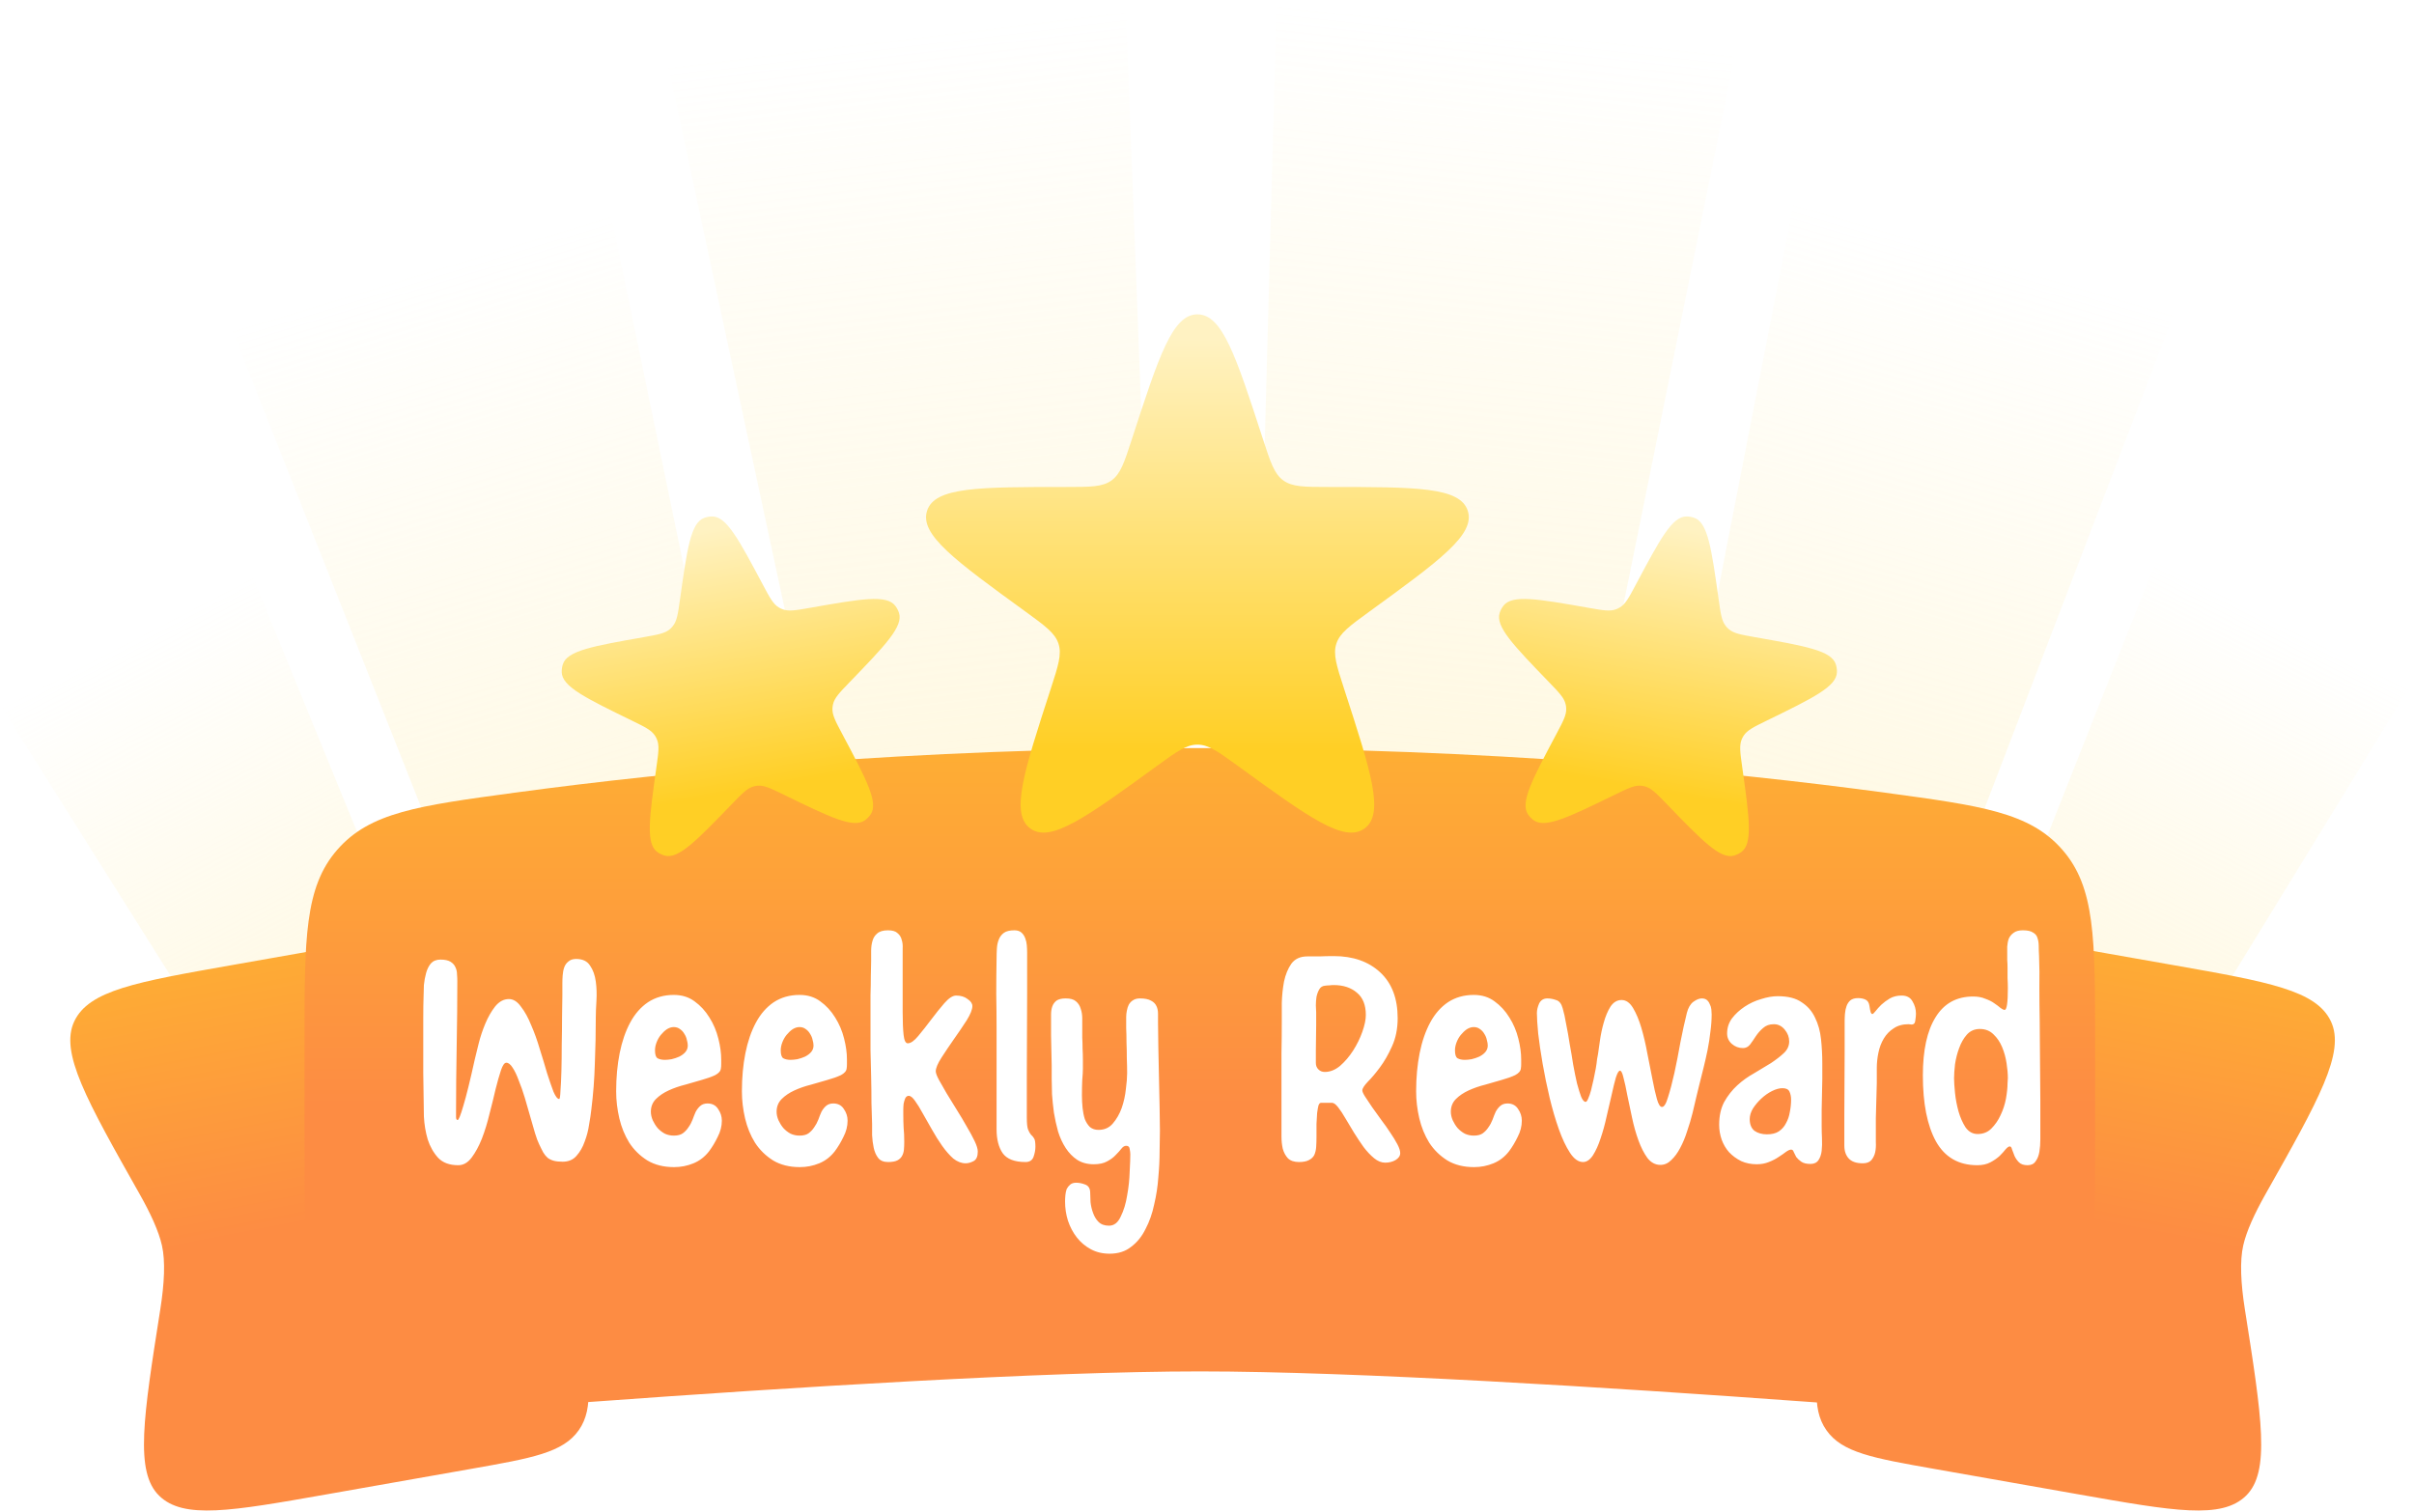 <svg width="364" height="228" viewBox="0 0 364 228" fill="none" xmlns="http://www.w3.org/2000/svg">
<path d="M100.695 9.667L169.768 1.313L175.329 146.827L131.258 152.157L100.695 9.667Z" fill="url(#paint0_linear_683_1936)"/>
<path d="M261.654 7.999L192.491 0.427L188.578 145.995L232.707 150.826L261.654 7.999Z" fill="url(#paint1_linear_683_1936)"/>
<path d="M92.1 32.205L34.921 49.574L80.948 165.78L117.43 154.699L92.1 32.205Z" fill="url(#paint2_linear_683_1936)"/>
<path d="M270.504 30.438L327.876 47.158L283.168 163.879L246.562 153.211L270.504 30.438Z" fill="url(#paint3_linear_683_1936)"/>
<path d="M38.074 86.868L0.192 106.54L47.706 182.126L71.876 169.574L38.074 86.868Z" fill="url(#paint4_linear_683_1936)"/>
<path d="M325.145 84.486L363.247 103.728L316.593 179.847L292.282 167.57L325.145 84.486Z" fill="url(#paint5_linear_683_1936)"/>
<g filter="url(#filter0_d_683_1936)">
<path d="M21.09 176.131C13.023 161.842 8.989 154.698 11.199 150.019C13.408 145.339 20.572 144.076 34.9 141.549L56.894 137.671C66.179 136.034 70.821 135.215 74.214 137.591C77.607 139.967 78.426 144.61 80.063 153.894L87.196 194.348C88.833 203.633 89.652 208.275 87.276 211.668C84.9 215.061 80.258 215.88 70.973 217.517L49.184 221.359C34.838 223.888 27.664 225.153 23.991 221.548C20.318 217.942 21.604 209.767 24.176 193.416C24.782 189.565 24.956 186.18 24.417 183.806C23.934 181.68 22.725 179.028 21.09 176.131Z" fill="url(#paint6_linear_683_1936)"/>
</g>
<g filter="url(#filter1_d_683_1936)">
<path d="M341.579 176.131C349.646 161.842 353.68 154.698 351.47 150.019C349.261 145.339 342.097 144.076 327.769 141.549L305.775 137.671C296.49 136.034 291.848 135.215 288.455 137.591C285.062 139.967 284.243 144.61 282.606 153.894L275.473 194.348C273.836 203.633 273.017 208.275 275.393 211.668C277.769 215.061 282.411 215.88 291.696 217.517L313.485 221.359C327.831 223.888 335.005 225.153 338.678 221.548C342.351 217.942 341.065 209.767 338.493 193.416C337.887 189.565 337.713 186.18 338.252 183.806C338.735 181.68 339.944 179.028 341.579 176.131Z" fill="url(#paint7_linear_683_1936)"/>
</g>
<g filter="url(#filter2_d_683_1936)">
<path d="M45.917 152.938C45.917 137.51 45.917 129.796 50.856 124.143C55.794 118.491 63.057 117.507 77.582 115.539C101.377 112.316 137.301 108.807 180.917 108.807C224.533 108.807 260.457 112.316 284.252 115.539C298.777 117.507 306.04 118.491 310.978 124.143C315.917 129.796 315.917 137.51 315.917 152.938V167.191C315.917 187.564 315.917 197.75 309.536 203.683C303.155 209.616 292.923 208.872 272.457 207.382C242.61 205.21 204.301 202.807 180.917 202.807C157.533 202.807 119.224 205.21 89.377 207.382C68.911 208.872 58.679 209.616 52.298 203.683C45.917 197.75 45.917 187.564 45.917 167.191V152.938Z" fill="url(#paint8_linear_683_1936)"/>
</g>
<path d="M69.102 175.714C67.79 175.714 66.782 175.346 66.078 174.61C65.374 173.842 64.846 172.914 64.494 171.826C64.174 170.738 63.982 169.586 63.918 168.37C63.886 167.122 63.87 166.018 63.87 165.058C63.87 164.226 63.854 163.138 63.822 161.794C63.822 160.45 63.822 159.074 63.822 157.666C63.822 156.226 63.822 154.85 63.822 153.538C63.822 152.194 63.838 151.106 63.87 150.274C63.87 149.762 63.886 149.186 63.918 148.546C63.982 147.906 64.094 147.298 64.254 146.722C64.414 146.146 64.654 145.666 64.974 145.282C65.326 144.898 65.806 144.706 66.414 144.706C67.086 144.706 67.598 144.818 67.95 145.042C68.302 145.266 68.542 145.538 68.67 145.858C68.83 146.178 68.91 146.53 68.91 146.914C68.942 147.266 68.958 147.602 68.958 147.922C68.958 151.026 68.926 154.306 68.862 157.762C68.798 161.218 68.766 164.514 68.766 167.65C68.766 167.81 68.766 168.066 68.766 168.418C68.766 168.738 68.846 168.898 69.006 168.898C69.166 168.898 69.454 168.178 69.87 166.738C70.318 165.266 70.894 162.93 71.598 159.73C71.726 159.186 71.918 158.402 72.174 157.378C72.43 156.354 72.766 155.346 73.182 154.354C73.598 153.362 74.094 152.498 74.67 151.762C75.278 151.026 75.966 150.658 76.734 150.658C77.406 150.658 78.014 151.042 78.558 151.81C79.134 152.546 79.646 153.474 80.094 154.594C80.574 155.682 81.006 156.882 81.39 158.194C81.806 159.506 82.174 160.722 82.494 161.842C82.846 162.93 83.166 163.858 83.454 164.626C83.774 165.362 84.062 165.73 84.318 165.73C84.414 165.73 84.478 165.33 84.51 164.53C84.574 163.73 84.622 162.722 84.654 161.506C84.686 160.29 84.702 158.962 84.702 157.522C84.734 156.05 84.75 154.674 84.75 153.394C84.782 152.082 84.798 150.962 84.798 150.034C84.798 149.074 84.798 148.482 84.798 148.258C84.798 147.874 84.814 147.474 84.846 147.058C84.878 146.61 84.958 146.21 85.086 145.858C85.214 145.506 85.422 145.218 85.71 144.994C85.998 144.738 86.382 144.61 86.862 144.61C87.854 144.61 88.558 144.946 88.974 145.618C89.422 146.258 89.71 147.058 89.838 148.018C89.966 148.946 89.998 149.922 89.934 150.946C89.87 151.938 89.838 152.77 89.838 153.442C89.838 155.746 89.79 158.066 89.694 160.402C89.63 162.706 89.454 165.01 89.166 167.314C89.102 167.922 88.99 168.674 88.83 169.57C88.702 170.466 88.478 171.33 88.158 172.162C87.87 172.994 87.454 173.714 86.91 174.322C86.398 174.898 85.71 175.186 84.846 175.186C84.302 175.186 83.854 175.138 83.502 175.042C83.15 174.946 82.846 174.802 82.59 174.61C82.334 174.386 82.11 174.114 81.918 173.794C81.726 173.442 81.518 173.026 81.294 172.546C81.102 172.162 80.894 171.602 80.67 170.866C80.446 170.098 80.206 169.266 79.95 168.37C79.694 167.442 79.422 166.498 79.134 165.538C78.846 164.578 78.542 163.714 78.222 162.946C77.934 162.146 77.63 161.506 77.31 161.026C76.99 160.514 76.67 160.258 76.35 160.258C76.062 160.258 75.79 160.642 75.534 161.41C75.278 162.178 75.006 163.138 74.718 164.29C74.462 165.41 74.158 166.642 73.806 167.986C73.486 169.33 73.102 170.578 72.654 171.73C72.206 172.85 71.694 173.794 71.118 174.562C70.542 175.33 69.87 175.714 69.102 175.714ZM101.645 176.002C100.077 176.002 98.733 175.666 97.613 174.994C96.493 174.29 95.581 173.394 94.877 172.306C94.205 171.218 93.709 170.002 93.389 168.658C93.069 167.282 92.909 165.922 92.909 164.578C92.909 162.498 93.085 160.578 93.437 158.818C93.789 157.058 94.317 155.522 95.021 154.21C95.725 152.898 96.621 151.874 97.709 151.138C98.829 150.402 100.125 150.034 101.597 150.034C102.813 150.034 103.853 150.354 104.717 150.994C105.613 151.634 106.365 152.45 106.973 153.442C107.581 154.402 108.029 155.458 108.317 156.61C108.605 157.73 108.749 158.786 108.749 159.778C108.749 159.938 108.749 160.162 108.749 160.45C108.749 160.738 108.733 160.962 108.701 161.122C108.669 161.506 108.381 161.842 107.837 162.13C107.293 162.386 106.621 162.626 105.821 162.85C105.053 163.074 104.221 163.314 103.325 163.57C102.429 163.794 101.597 164.082 100.829 164.434C100.061 164.786 99.421 165.218 98.909 165.73C98.397 166.242 98.141 166.882 98.141 167.65C98.141 168.066 98.237 168.498 98.429 168.946C98.621 169.362 98.861 169.746 99.149 170.098C99.469 170.45 99.837 170.738 100.253 170.962C100.669 171.154 101.117 171.25 101.597 171.25C102.173 171.25 102.621 171.138 102.941 170.914C103.293 170.658 103.581 170.354 103.805 170.002C104.061 169.65 104.269 169.266 104.429 168.85C104.589 168.402 104.749 168.002 104.909 167.65C105.101 167.298 105.325 167.01 105.581 166.786C105.869 166.53 106.237 166.402 106.685 166.402C107.389 166.402 107.917 166.674 108.269 167.218C108.653 167.762 108.845 168.354 108.845 168.994C108.845 169.826 108.637 170.642 108.221 171.442C107.837 172.242 107.405 172.962 106.925 173.602C106.285 174.434 105.501 175.042 104.573 175.426C103.645 175.81 102.669 176.002 101.645 176.002ZM101.597 154.882C101.245 154.882 100.893 154.994 100.541 155.218C100.221 155.442 99.917 155.73 99.629 156.082C99.373 156.402 99.165 156.77 99.005 157.186C98.845 157.602 98.765 158.002 98.765 158.386C98.765 159.026 98.893 159.426 99.149 159.586C99.437 159.746 99.805 159.826 100.253 159.826C100.541 159.826 100.877 159.794 101.261 159.73C101.677 159.634 102.061 159.506 102.413 159.346C102.797 159.154 103.101 158.93 103.325 158.674C103.581 158.386 103.709 158.05 103.709 157.666C103.709 157.41 103.661 157.122 103.565 156.802C103.501 156.482 103.373 156.178 103.181 155.89C103.021 155.602 102.797 155.362 102.509 155.17C102.253 154.978 101.949 154.882 101.597 154.882ZM120.605 176.002C119.037 176.002 117.693 175.666 116.573 174.994C115.453 174.29 114.541 173.394 113.837 172.306C113.165 171.218 112.669 170.002 112.349 168.658C112.029 167.282 111.869 165.922 111.869 164.578C111.869 162.498 112.045 160.578 112.397 158.818C112.749 157.058 113.277 155.522 113.981 154.21C114.685 152.898 115.581 151.874 116.669 151.138C117.789 150.402 119.085 150.034 120.557 150.034C121.773 150.034 122.813 150.354 123.677 150.994C124.573 151.634 125.325 152.45 125.933 153.442C126.541 154.402 126.989 155.458 127.277 156.61C127.565 157.73 127.709 158.786 127.709 159.778C127.709 159.938 127.709 160.162 127.709 160.45C127.709 160.738 127.693 160.962 127.661 161.122C127.629 161.506 127.341 161.842 126.797 162.13C126.253 162.386 125.581 162.626 124.781 162.85C124.013 163.074 123.181 163.314 122.285 163.57C121.389 163.794 120.557 164.082 119.789 164.434C119.021 164.786 118.381 165.218 117.869 165.73C117.357 166.242 117.101 166.882 117.101 167.65C117.101 168.066 117.197 168.498 117.389 168.946C117.581 169.362 117.821 169.746 118.109 170.098C118.429 170.45 118.797 170.738 119.213 170.962C119.629 171.154 120.077 171.25 120.557 171.25C121.133 171.25 121.581 171.138 121.901 170.914C122.253 170.658 122.541 170.354 122.765 170.002C123.021 169.65 123.229 169.266 123.389 168.85C123.549 168.402 123.709 168.002 123.869 167.65C124.061 167.298 124.285 167.01 124.541 166.786C124.829 166.53 125.197 166.402 125.645 166.402C126.349 166.402 126.877 166.674 127.229 167.218C127.613 167.762 127.805 168.354 127.805 168.994C127.805 169.826 127.597 170.642 127.181 171.442C126.797 172.242 126.365 172.962 125.885 173.602C125.245 174.434 124.461 175.042 123.533 175.426C122.605 175.81 121.629 176.002 120.605 176.002ZM120.557 154.882C120.205 154.882 119.853 154.994 119.501 155.218C119.181 155.442 118.877 155.73 118.589 156.082C118.333 156.402 118.125 156.77 117.965 157.186C117.805 157.602 117.725 158.002 117.725 158.386C117.725 159.026 117.853 159.426 118.109 159.586C118.397 159.746 118.765 159.826 119.213 159.826C119.501 159.826 119.837 159.794 120.221 159.73C120.637 159.634 121.021 159.506 121.373 159.346C121.757 159.154 122.061 158.93 122.285 158.674C122.541 158.386 122.669 158.05 122.669 157.666C122.669 157.41 122.621 157.122 122.525 156.802C122.461 156.482 122.333 156.178 122.141 155.89C121.981 155.602 121.757 155.362 121.469 155.17C121.213 154.978 120.909 154.882 120.557 154.882ZM131.261 155.17C131.261 154.53 131.261 153.762 131.261 152.866C131.261 151.938 131.261 150.994 131.261 150.034C131.293 149.074 131.309 148.13 131.309 147.202C131.341 146.274 131.357 145.506 131.357 144.898C131.357 144.418 131.357 143.922 131.357 143.41C131.357 142.866 131.421 142.37 131.549 141.922C131.677 141.442 131.917 141.058 132.269 140.77C132.621 140.45 133.165 140.29 133.901 140.29C134.573 140.29 135.053 140.434 135.341 140.722C135.661 140.978 135.869 141.314 135.965 141.73C136.093 142.114 136.141 142.546 136.109 143.026C136.109 143.506 136.109 143.954 136.109 144.37V152.626C136.109 154.066 136.157 155.218 136.253 156.082C136.349 156.914 136.557 157.33 136.877 157.33C137.325 157.33 137.853 156.962 138.461 156.226C139.101 155.458 139.757 154.626 140.429 153.73C141.101 152.834 141.757 152.018 142.397 151.282C143.069 150.514 143.661 150.13 144.173 150.13C144.877 150.13 145.453 150.306 145.901 150.658C146.381 150.978 146.621 151.33 146.621 151.714C146.621 152.226 146.333 152.946 145.757 153.874C145.181 154.77 144.541 155.714 143.837 156.706C143.165 157.666 142.541 158.594 141.965 159.49C141.389 160.386 141.101 161.074 141.101 161.554C141.101 161.81 141.261 162.242 141.581 162.85C141.901 163.426 142.285 164.098 142.733 164.866C143.213 165.634 143.725 166.466 144.269 167.362C144.813 168.226 145.309 169.058 145.757 169.858C146.237 170.658 146.637 171.394 146.957 172.066C147.277 172.738 147.437 173.266 147.437 173.65C147.437 174.386 147.229 174.866 146.813 175.09C146.397 175.314 145.997 175.426 145.613 175.426C144.973 175.426 144.349 175.186 143.741 174.706C143.165 174.194 142.605 173.554 142.061 172.786C141.517 172.018 141.005 171.202 140.525 170.338C140.045 169.474 139.581 168.658 139.133 167.89C138.717 167.122 138.333 166.498 137.981 166.018C137.629 165.506 137.309 165.25 137.021 165.25C136.797 165.25 136.621 165.378 136.493 165.634C136.397 165.858 136.317 166.13 136.253 166.45C136.221 166.77 136.205 167.074 136.205 167.362C136.205 167.618 136.205 167.794 136.205 167.89C136.205 168.722 136.221 169.442 136.253 170.05C136.317 170.658 136.349 171.378 136.349 172.21C136.349 172.594 136.333 172.978 136.301 173.362C136.269 173.714 136.173 174.034 136.013 174.322C135.853 174.61 135.613 174.834 135.293 174.994C134.973 175.154 134.509 175.234 133.901 175.234C133.229 175.234 132.733 175.026 132.413 174.61C132.093 174.194 131.869 173.682 131.741 173.074C131.613 172.466 131.533 171.842 131.501 171.202C131.501 170.562 131.501 170.002 131.501 169.522C131.469 168.69 131.437 167.634 131.405 166.354C131.405 165.042 131.389 163.714 131.357 162.37C131.325 160.994 131.293 159.666 131.261 158.386C131.261 157.074 131.261 156.002 131.261 155.17ZM150.271 155.17C150.271 153.378 150.255 151.618 150.223 149.89C150.223 148.13 150.239 146.354 150.271 144.562C150.271 144.05 150.287 143.538 150.319 143.026C150.351 142.514 150.447 142.066 150.607 141.682C150.767 141.266 151.023 140.93 151.375 140.674C151.727 140.418 152.255 140.29 152.959 140.29C153.407 140.29 153.759 140.402 154.015 140.626C154.271 140.85 154.463 141.138 154.591 141.49C154.719 141.81 154.799 142.162 154.831 142.546C154.863 142.93 154.879 143.298 154.879 143.65V149.89L154.831 162.274V168.514C154.831 169.41 154.895 170.018 155.023 170.338C155.151 170.658 155.295 170.914 155.455 171.106C155.647 171.266 155.807 171.458 155.935 171.682C156.063 171.874 156.127 172.29 156.127 172.93C156.127 173.41 156.031 173.922 155.839 174.466C155.647 174.978 155.247 175.234 154.639 175.234C152.975 175.234 151.823 174.786 151.183 173.89C150.575 172.994 150.271 171.794 150.271 170.29V155.17ZM164.918 175.57C163.958 175.57 163.126 175.346 162.422 174.898C161.75 174.45 161.174 173.858 160.694 173.122C160.214 172.386 159.83 171.554 159.542 170.626C159.286 169.698 159.078 168.754 158.918 167.794C158.79 166.834 158.694 165.906 158.63 165.01C158.598 164.114 158.582 163.33 158.582 162.658V160.69L158.486 156.178V154.21C158.486 153.794 158.486 153.378 158.486 152.962C158.486 152.514 158.55 152.114 158.678 151.762C158.806 151.41 159.014 151.122 159.302 150.898C159.622 150.674 160.086 150.562 160.694 150.562C161.398 150.562 161.91 150.706 162.23 150.994C162.582 151.282 162.822 151.65 162.95 152.098C163.11 152.546 163.19 153.042 163.19 153.586C163.19 154.098 163.19 154.594 163.19 155.074C163.19 155.458 163.19 155.922 163.19 156.466C163.222 157.01 163.238 157.57 163.238 158.146C163.27 158.69 163.286 159.234 163.286 159.778C163.286 160.322 163.286 160.786 163.286 161.17C163.286 161.586 163.254 162.146 163.19 162.85C163.158 163.554 163.142 164.322 163.142 165.154C163.142 165.794 163.174 166.434 163.238 167.074C163.302 167.682 163.414 168.242 163.574 168.754C163.766 169.234 164.022 169.634 164.342 169.954C164.694 170.242 165.126 170.386 165.638 170.386C166.534 170.386 167.254 170.066 167.798 169.426C168.374 168.754 168.822 167.97 169.142 167.074C169.462 166.146 169.67 165.202 169.766 164.242C169.894 163.282 169.958 162.482 169.958 161.842C169.958 161.138 169.942 160.386 169.91 159.586C169.91 158.754 169.894 157.954 169.862 157.186C169.862 156.386 169.846 155.666 169.814 155.026C169.814 154.354 169.814 153.81 169.814 153.394C169.814 153.074 169.846 152.754 169.91 152.434C169.974 152.082 170.07 151.778 170.198 151.522C170.358 151.234 170.566 151.01 170.822 150.85C171.11 150.658 171.462 150.562 171.878 150.562C172.614 150.562 173.174 150.674 173.558 150.898C173.942 151.09 174.214 151.362 174.374 151.714C174.534 152.034 174.614 152.418 174.614 152.866C174.614 153.282 174.614 153.73 174.614 154.21C174.614 155.17 174.63 156.402 174.662 157.906C174.694 159.378 174.726 160.898 174.758 162.466C174.79 164.034 174.822 165.538 174.854 166.978C174.886 168.418 174.902 169.586 174.902 170.482C174.902 171.314 174.886 172.354 174.854 173.602C174.854 174.85 174.79 176.162 174.662 177.538C174.566 178.914 174.358 180.274 174.038 181.618C173.75 182.994 173.318 184.226 172.742 185.314C172.198 186.434 171.478 187.33 170.582 188.002C169.718 188.706 168.63 189.058 167.318 189.058C166.262 189.058 165.318 188.834 164.486 188.386C163.654 187.938 162.95 187.346 162.374 186.61C161.798 185.874 161.35 185.026 161.03 184.066C160.742 183.138 160.598 182.178 160.598 181.186C160.598 180.898 160.614 180.578 160.646 180.226C160.678 179.906 160.742 179.602 160.838 179.314C160.966 179.058 161.142 178.834 161.366 178.642C161.59 178.45 161.894 178.354 162.278 178.354C162.726 178.354 163.19 178.45 163.67 178.642C164.15 178.834 164.39 179.25 164.39 179.89C164.39 180.274 164.406 180.738 164.438 181.282C164.502 181.858 164.63 182.402 164.822 182.914C165.014 183.458 165.286 183.906 165.638 184.258C166.022 184.642 166.55 184.834 167.222 184.834C167.99 184.834 168.582 184.37 168.998 183.442C169.446 182.546 169.766 181.49 169.958 180.274C170.182 179.058 170.31 177.858 170.342 176.674C170.406 175.49 170.438 174.626 170.438 174.082C170.438 173.858 170.406 173.586 170.342 173.266C170.31 172.946 170.134 172.786 169.814 172.786C169.558 172.786 169.318 172.93 169.094 173.218C168.87 173.506 168.582 173.826 168.23 174.178C167.91 174.53 167.478 174.85 166.934 175.138C166.422 175.426 165.75 175.57 164.918 175.57ZM193.23 163.666C193.23 162.034 193.23 160.418 193.23 158.818C193.262 157.218 193.278 155.602 193.278 153.97C193.278 153.234 193.278 152.322 193.278 151.234C193.31 150.114 193.422 149.042 193.614 148.018C193.838 146.962 194.206 146.066 194.718 145.33C195.262 144.594 196.062 144.226 197.118 144.226C197.662 144.226 198.27 144.226 198.942 144.226C199.646 144.194 200.366 144.178 201.102 144.178C204.014 144.178 206.35 144.994 208.11 146.626C209.87 148.258 210.75 150.562 210.75 153.538C210.75 155.138 210.462 156.562 209.886 157.81C209.342 159.026 208.734 160.082 208.062 160.978C207.422 161.842 206.814 162.562 206.238 163.138C205.694 163.714 205.422 164.146 205.422 164.434C205.422 164.626 205.566 164.946 205.854 165.394C206.142 165.842 206.494 166.37 206.91 166.978C207.326 167.554 207.774 168.178 208.254 168.85C208.766 169.522 209.23 170.178 209.646 170.818C210.062 171.426 210.414 172.002 210.702 172.546C210.99 173.09 211.134 173.538 211.134 173.89C211.134 174.306 210.894 174.658 210.414 174.946C209.966 175.202 209.454 175.33 208.878 175.33C208.302 175.33 207.742 175.106 207.198 174.658C206.654 174.21 206.126 173.65 205.614 172.978C205.134 172.306 204.654 171.586 204.174 170.818C203.726 170.05 203.294 169.33 202.878 168.658C202.494 167.986 202.126 167.426 201.774 166.978C201.422 166.53 201.118 166.306 200.862 166.306H199.182C199.022 166.306 198.894 166.45 198.798 166.738C198.734 166.994 198.67 167.362 198.606 167.842C198.574 168.29 198.542 168.834 198.51 169.474C198.51 170.082 198.51 170.738 198.51 171.442C198.51 171.986 198.494 172.498 198.462 172.978C198.43 173.426 198.334 173.826 198.174 174.178C198.014 174.498 197.742 174.754 197.358 174.946C197.006 175.138 196.51 175.234 195.87 175.234C195.134 175.234 194.574 175.042 194.19 174.658C193.838 174.274 193.582 173.794 193.422 173.218C193.294 172.642 193.23 172.034 193.23 171.394C193.23 170.722 193.23 170.13 193.23 169.618V163.666ZM201.102 148.546C200.878 148.546 200.654 148.562 200.43 148.594C200.238 148.594 200.03 148.61 199.806 148.642C199.422 148.674 199.134 148.85 198.942 149.17C198.75 149.49 198.606 149.874 198.51 150.322C198.446 150.738 198.414 151.17 198.414 151.618C198.446 152.034 198.462 152.386 198.462 152.674V154.594L198.414 158.386V160.306C198.414 160.69 198.542 161.01 198.798 161.266C199.054 161.522 199.374 161.65 199.758 161.65C200.558 161.65 201.326 161.346 202.062 160.738C202.798 160.098 203.454 159.33 204.03 158.434C204.606 157.538 205.07 156.594 205.422 155.602C205.774 154.61 205.95 153.762 205.95 153.058C205.95 151.554 205.502 150.434 204.606 149.698C203.71 148.93 202.542 148.546 201.102 148.546ZM222.271 176.002C220.703 176.002 219.359 175.666 218.239 174.994C217.119 174.29 216.207 173.394 215.503 172.306C214.831 171.218 214.335 170.002 214.015 168.658C213.695 167.282 213.535 165.922 213.535 164.578C213.535 162.498 213.711 160.578 214.063 158.818C214.415 157.058 214.943 155.522 215.647 154.21C216.351 152.898 217.247 151.874 218.335 151.138C219.455 150.402 220.751 150.034 222.223 150.034C223.439 150.034 224.479 150.354 225.343 150.994C226.239 151.634 226.991 152.45 227.599 153.442C228.207 154.402 228.655 155.458 228.943 156.61C229.231 157.73 229.375 158.786 229.375 159.778C229.375 159.938 229.375 160.162 229.375 160.45C229.375 160.738 229.359 160.962 229.327 161.122C229.295 161.506 229.007 161.842 228.463 162.13C227.919 162.386 227.247 162.626 226.447 162.85C225.679 163.074 224.847 163.314 223.951 163.57C223.055 163.794 222.223 164.082 221.455 164.434C220.687 164.786 220.047 165.218 219.535 165.73C219.023 166.242 218.767 166.882 218.767 167.65C218.767 168.066 218.863 168.498 219.055 168.946C219.247 169.362 219.487 169.746 219.775 170.098C220.095 170.45 220.463 170.738 220.879 170.962C221.295 171.154 221.743 171.25 222.223 171.25C222.799 171.25 223.247 171.138 223.567 170.914C223.919 170.658 224.207 170.354 224.431 170.002C224.687 169.65 224.895 169.266 225.055 168.85C225.215 168.402 225.375 168.002 225.535 167.65C225.727 167.298 225.951 167.01 226.207 166.786C226.495 166.53 226.863 166.402 227.311 166.402C228.015 166.402 228.543 166.674 228.895 167.218C229.279 167.762 229.471 168.354 229.471 168.994C229.471 169.826 229.263 170.642 228.847 171.442C228.463 172.242 228.031 172.962 227.551 173.602C226.911 174.434 226.127 175.042 225.199 175.426C224.271 175.81 223.295 176.002 222.271 176.002ZM222.223 154.882C221.871 154.882 221.519 154.994 221.167 155.218C220.847 155.442 220.543 155.73 220.255 156.082C219.999 156.402 219.791 156.77 219.631 157.186C219.471 157.602 219.391 158.002 219.391 158.386C219.391 159.026 219.519 159.426 219.775 159.586C220.063 159.746 220.431 159.826 220.879 159.826C221.167 159.826 221.503 159.794 221.887 159.73C222.303 159.634 222.687 159.506 223.039 159.346C223.423 159.154 223.727 158.93 223.951 158.674C224.207 158.386 224.335 158.05 224.335 157.666C224.335 157.41 224.287 157.122 224.191 156.802C224.127 156.482 223.999 156.178 223.807 155.89C223.647 155.602 223.423 155.362 223.135 155.17C222.879 154.978 222.575 154.882 222.223 154.882ZM238.704 175.234C238 175.234 237.344 174.77 236.736 173.842C236.128 172.914 235.568 171.73 235.056 170.29C234.544 168.85 234.08 167.266 233.664 165.538C233.248 163.778 232.896 162.066 232.608 160.402C232.32 158.738 232.096 157.218 231.936 155.842C231.808 154.466 231.744 153.442 231.744 152.77C231.744 152.322 231.856 151.842 232.08 151.33C232.336 150.818 232.752 150.562 233.328 150.562C233.744 150.562 234.176 150.642 234.624 150.802C235.104 150.93 235.44 151.346 235.632 152.05C235.824 152.69 236 153.49 236.16 154.45C236.352 155.378 236.528 156.37 236.688 157.426C236.88 158.45 237.056 159.49 237.216 160.546C237.408 161.602 237.6 162.546 237.792 163.378C238.016 164.21 238.224 164.882 238.416 165.394C238.64 165.906 238.864 166.162 239.088 166.162C239.216 166.162 239.344 166.002 239.472 165.682C239.632 165.33 239.776 164.914 239.904 164.434C240.032 163.922 240.16 163.378 240.288 162.802C240.416 162.194 240.528 161.634 240.624 161.122C240.72 160.578 240.784 160.114 240.816 159.73C240.88 159.314 240.928 159.058 240.96 158.962C241.024 158.514 241.12 157.842 241.248 156.946C241.376 156.018 241.568 155.106 241.824 154.21C242.08 153.282 242.416 152.482 242.832 151.81C243.28 151.138 243.84 150.802 244.512 150.802C245.184 150.802 245.76 151.202 246.24 152.002C246.72 152.802 247.136 153.794 247.488 154.978C247.84 156.162 248.144 157.458 248.4 158.866C248.688 160.274 248.944 161.57 249.168 162.754C249.392 163.938 249.616 164.93 249.84 165.73C250.064 166.53 250.32 166.93 250.608 166.93C250.928 166.93 251.232 166.434 251.52 165.442C251.84 164.45 252.16 163.234 252.48 161.794C252.8 160.322 253.104 158.77 253.392 157.138C253.712 155.506 254.032 154.05 254.352 152.77C254.544 152.002 254.864 151.442 255.312 151.09C255.792 150.738 256.224 150.562 256.608 150.562C256.928 150.562 257.184 150.642 257.376 150.802C257.568 150.962 257.712 151.17 257.808 151.426C257.936 151.65 258.016 151.906 258.048 152.194C258.08 152.482 258.096 152.738 258.096 152.962C258.096 153.794 258.032 154.674 257.904 155.602C257.808 156.498 257.664 157.426 257.472 158.386C257.28 159.314 257.072 160.226 256.848 161.122C256.624 162.018 256.416 162.85 256.224 163.618C256.128 164.034 255.984 164.626 255.792 165.394C255.632 166.13 255.44 166.946 255.216 167.842C254.992 168.738 254.72 169.65 254.4 170.578C254.112 171.506 253.76 172.354 253.344 173.122C252.96 173.858 252.512 174.466 252 174.946C251.52 175.426 250.976 175.666 250.368 175.666C249.6 175.666 248.944 175.314 248.4 174.61C247.888 173.906 247.44 173.026 247.056 171.97C246.672 170.914 246.352 169.778 246.096 168.562C245.84 167.346 245.6 166.21 245.376 165.154C245.184 164.098 244.992 163.218 244.8 162.514C244.64 161.81 244.464 161.458 244.272 161.458C244.08 161.458 243.872 161.81 243.648 162.514C243.456 163.186 243.248 164.034 243.024 165.058C242.8 166.05 242.544 167.154 242.256 168.37C242 169.554 241.696 170.658 241.344 171.682C241.024 172.674 240.64 173.522 240.192 174.226C239.744 174.898 239.248 175.234 238.704 175.234ZM259.227 169.618C259.227 168.274 259.483 167.122 259.995 166.162C260.539 165.202 261.195 164.37 261.963 163.666C262.731 162.962 263.579 162.354 264.507 161.842C265.435 161.298 266.283 160.786 267.051 160.306C267.819 159.794 268.459 159.298 268.971 158.818C269.515 158.306 269.787 157.714 269.787 157.042C269.787 156.402 269.563 155.81 269.115 155.266C268.667 154.722 268.123 154.45 267.483 154.45C266.811 154.45 266.267 154.642 265.851 155.026C265.435 155.378 265.067 155.794 264.747 156.274C264.459 156.722 264.171 157.138 263.883 157.522C263.595 157.874 263.243 158.05 262.827 158.05C262.187 158.05 261.627 157.842 261.147 157.426C260.667 157.01 260.427 156.482 260.427 155.842C260.427 155.01 260.667 154.258 261.147 153.586C261.659 152.914 262.299 152.322 263.067 151.81C263.835 151.298 264.667 150.914 265.563 150.658C266.459 150.37 267.291 150.226 268.059 150.226C269.595 150.226 270.795 150.53 271.659 151.138C272.555 151.714 273.227 152.482 273.675 153.442C274.155 154.402 274.459 155.49 274.587 156.706C274.715 157.89 274.779 159.106 274.779 160.354V162.754L274.683 167.41V169.81C274.683 170.386 274.699 171.01 274.731 171.682C274.763 172.354 274.747 172.978 274.683 173.554C274.619 174.098 274.459 174.562 274.203 174.946C273.947 175.33 273.547 175.522 273.003 175.522C272.395 175.522 271.931 175.41 271.611 175.186C271.291 174.962 271.035 174.722 270.843 174.466C270.683 174.178 270.555 173.922 270.459 173.698C270.395 173.474 270.267 173.362 270.075 173.362C269.883 173.362 269.627 173.474 269.307 173.698C269.019 173.922 268.651 174.178 268.203 174.466C267.787 174.754 267.291 175.01 266.715 175.234C266.171 175.458 265.563 175.57 264.891 175.57C264.027 175.57 263.243 175.41 262.539 175.09C261.835 174.738 261.227 174.29 260.715 173.746C260.235 173.202 259.867 172.578 259.611 171.874C259.355 171.138 259.227 170.386 259.227 169.618ZM263.835 168.754C263.835 169.554 264.075 170.146 264.555 170.53C265.067 170.882 265.691 171.058 266.427 171.058C267.163 171.058 267.755 170.914 268.203 170.626C268.683 170.306 269.051 169.89 269.307 169.378C269.595 168.866 269.787 168.306 269.883 167.698C270.011 167.058 270.075 166.434 270.075 165.826C270.075 165.378 269.995 164.978 269.835 164.626C269.675 164.274 269.323 164.098 268.779 164.098C268.299 164.098 267.771 164.242 267.195 164.53C266.619 164.818 266.075 165.202 265.563 165.682C265.083 166.13 264.667 166.626 264.315 167.17C263.995 167.714 263.835 168.242 263.835 168.754ZM288.901 152.866C288.901 153.122 288.869 153.458 288.805 153.874C288.773 154.29 288.581 154.498 288.229 154.498L287.797 154.45C286.901 154.45 286.149 154.658 285.541 155.074C284.933 155.458 284.437 155.97 284.053 156.61C283.669 157.25 283.397 157.97 283.237 158.77C283.077 159.538 282.997 160.306 282.997 161.074V163.33L282.853 168.61V170.914C282.853 171.298 282.853 171.746 282.853 172.258C282.885 172.77 282.853 173.266 282.757 173.746C282.661 174.194 282.469 174.594 282.181 174.946C281.893 175.266 281.461 175.426 280.885 175.426C279.925 175.426 279.221 175.186 278.773 174.706C278.325 174.226 278.101 173.57 278.101 172.738V168.13L278.149 158.626V154.018C278.149 153.666 278.165 153.282 278.197 152.866C278.229 152.45 278.309 152.066 278.437 151.714C278.565 151.362 278.757 151.074 279.013 150.85C279.301 150.626 279.685 150.514 280.165 150.514C280.613 150.514 280.997 150.594 281.317 150.754C281.637 150.914 281.829 151.234 281.893 151.714C281.957 152.162 282.021 152.482 282.085 152.674C282.149 152.834 282.229 152.914 282.325 152.914C282.421 152.914 282.581 152.77 282.805 152.482C283.029 152.194 283.317 151.874 283.669 151.522C284.053 151.17 284.485 150.85 284.965 150.562C285.477 150.274 286.069 150.13 286.741 150.13C287.509 150.13 288.053 150.418 288.373 150.994C288.725 151.57 288.901 152.194 288.901 152.866ZM307.655 165.874V170.05C307.655 170.594 307.655 171.202 307.655 171.874C307.655 172.514 307.607 173.122 307.511 173.698C307.415 174.274 307.223 174.754 306.935 175.138C306.679 175.522 306.279 175.714 305.735 175.714C305.159 175.714 304.727 175.57 304.439 175.282C304.151 174.994 303.927 174.674 303.767 174.322C303.607 173.938 303.479 173.602 303.383 173.314C303.319 173.026 303.207 172.882 303.047 172.882C302.887 172.882 302.679 173.026 302.423 173.314C302.199 173.602 301.895 173.938 301.511 174.322C301.127 174.674 300.663 174.994 300.119 175.282C299.575 175.57 298.919 175.714 298.151 175.714C295.335 175.714 293.255 174.514 291.911 172.114C290.599 169.714 289.943 166.402 289.943 162.178C289.943 158.37 290.583 155.442 291.863 153.394C293.143 151.314 295.031 150.274 297.527 150.274C298.231 150.274 298.839 150.386 299.351 150.61C299.895 150.802 300.343 151.026 300.695 151.282C301.079 151.538 301.399 151.778 301.655 152.002C301.911 152.194 302.119 152.29 302.279 152.29C302.599 152.29 302.759 151.202 302.759 149.026C302.759 148.514 302.743 148.002 302.711 147.49C302.711 146.946 302.711 146.45 302.711 146.002C302.711 145.522 302.695 145.106 302.663 144.754C302.663 144.402 302.663 144.162 302.663 144.034C302.663 143.618 302.663 143.186 302.663 142.738C302.695 142.29 302.775 141.89 302.903 141.538C303.063 141.186 303.303 140.898 303.623 140.674C303.943 140.418 304.407 140.29 305.015 140.29C305.719 140.29 306.231 140.402 306.551 140.626C306.903 140.818 307.127 141.09 307.223 141.442C307.351 141.794 307.415 142.21 307.415 142.69C307.415 143.138 307.431 143.618 307.463 144.13C307.527 145.762 307.543 147.378 307.511 148.978C307.511 150.578 307.527 152.194 307.559 153.826L307.655 165.874ZM302.759 162.562C302.759 161.922 302.695 161.186 302.567 160.354C302.439 159.49 302.215 158.674 301.895 157.906C301.575 157.138 301.143 156.498 300.599 155.986C300.055 155.442 299.367 155.17 298.535 155.17C297.735 155.17 297.079 155.458 296.567 156.034C296.087 156.578 295.703 157.25 295.415 158.05C295.127 158.818 294.919 159.634 294.791 160.498C294.695 161.33 294.647 162.034 294.647 162.61C294.647 163.122 294.695 163.858 294.791 164.818C294.887 165.746 295.063 166.674 295.319 167.602C295.575 168.498 295.927 169.298 296.375 170.002C296.855 170.674 297.463 171.01 298.199 171.01C299.031 171.01 299.719 170.738 300.263 170.194C300.839 169.618 301.303 168.946 301.655 168.178C302.039 167.378 302.311 166.546 302.471 165.682C302.631 164.786 302.711 164.018 302.711 163.378L302.759 162.562Z" fill="white"/>
<g filter="url(#filter3_d_683_1936)">
<path d="M170.664 62.25C174.746 49.686 176.787 43.404 180.556 43.404C184.324 43.404 186.365 49.686 190.447 62.25C191.575 65.72 192.139 67.455 193.502 68.446C194.865 69.436 196.69 69.436 200.339 69.436C213.549 69.436 220.155 69.436 221.319 73.02C222.484 76.604 217.14 80.486 206.452 88.251C203.5 90.396 202.024 91.469 201.503 93.071C200.983 94.674 201.546 96.409 202.674 99.88C206.756 112.444 208.797 118.726 205.749 120.94C202.7 123.155 197.357 119.273 186.669 111.508C183.717 109.363 182.241 108.291 180.556 108.291C178.87 108.291 177.394 109.363 174.442 111.508C163.755 119.273 158.411 123.155 155.362 120.94C152.314 118.726 154.355 112.444 158.437 99.88C159.565 96.409 160.129 94.674 159.608 93.071C159.087 91.469 157.611 90.396 154.659 88.251C143.972 80.486 138.628 76.604 139.792 73.02C140.957 69.436 147.562 69.436 160.772 69.436C164.421 69.436 166.246 69.436 167.609 68.446C168.973 67.455 169.536 65.72 170.664 62.25Z" fill="url(#paint9_linear_683_1936)"/>
</g>
<g filter="url(#filter4_d_683_1936)">
<path d="M246.631 84.22C250.301 77.317 252.136 73.866 254.306 73.882C254.706 73.885 255.103 73.955 255.48 74.089C257.524 74.816 258.068 78.687 259.156 86.428C259.458 88.578 259.609 89.653 260.242 90.428C260.368 90.582 260.507 90.726 260.657 90.858C261.409 91.517 262.478 91.705 264.616 92.082C272.315 93.44 276.164 94.118 276.819 96.187C276.94 96.568 276.996 96.967 276.985 97.367C276.925 99.536 273.412 101.249 266.386 104.676C264.435 105.628 263.459 106.104 262.918 106.945C262.81 107.112 262.716 107.289 262.637 107.472C262.243 108.392 262.394 109.467 262.696 111.616C263.784 119.358 264.328 123.228 262.563 124.491C262.238 124.723 261.876 124.9 261.492 125.013C259.411 125.626 256.696 122.815 251.265 117.191C249.757 115.63 249.003 114.849 248.036 114.594C247.843 114.543 247.646 114.508 247.448 114.49C246.451 114.399 245.476 114.875 243.525 115.826C236.498 119.253 232.985 120.967 231.239 119.678C230.918 119.441 230.638 119.151 230.412 118.821C229.185 117.032 231.02 113.58 234.69 106.678C235.709 104.761 236.219 103.803 236.163 102.804C236.152 102.605 236.124 102.407 236.08 102.212C235.858 101.237 235.104 100.456 233.596 98.894C228.166 93.271 225.451 90.46 226.137 88.401C226.263 88.021 226.452 87.666 226.696 87.349C228.019 85.629 231.868 86.308 239.567 87.665C241.705 88.042 242.774 88.231 243.706 87.869C243.892 87.797 244.072 87.709 244.243 87.607C245.103 87.095 245.612 86.136 246.631 84.22Z" fill="url(#paint10_linear_683_1936)"/>
</g>
<g filter="url(#filter5_d_683_1936)">
<path d="M115.055 84.22C111.385 77.317 109.55 73.866 107.38 73.882C106.98 73.885 106.584 73.955 106.207 74.089C104.162 74.816 103.618 78.687 102.53 86.428C102.228 88.578 102.077 89.653 101.445 90.428C101.319 90.582 101.18 90.726 101.03 90.858C100.277 91.517 99.208 91.705 97.07 92.082C89.372 93.44 85.522 94.118 84.867 96.187C84.746 96.568 84.69 96.967 84.701 97.367C84.761 99.536 88.274 101.249 95.3 104.676C97.251 105.628 98.227 106.104 98.769 106.945C98.877 107.112 98.971 107.289 99.049 107.472C99.444 108.392 99.293 109.467 98.99 111.616C97.902 119.358 97.358 123.228 99.123 124.491C99.449 124.723 99.811 124.9 100.194 125.013C102.275 125.626 104.991 122.815 110.421 117.191C111.929 115.63 112.683 114.849 113.65 114.594C113.843 114.543 114.04 114.508 114.239 114.49C115.235 114.399 116.211 114.875 118.162 115.826C125.188 119.253 128.701 120.967 130.447 119.678C130.769 119.441 131.048 119.151 131.275 118.821C132.501 117.032 130.666 113.58 126.996 106.678C125.977 104.761 125.468 103.803 125.524 102.804C125.535 102.605 125.563 102.407 125.607 102.212C125.828 101.237 126.582 100.456 128.09 98.894C133.521 93.271 136.236 90.46 135.55 88.401C135.423 88.021 135.234 87.666 134.991 87.349C133.667 85.629 129.818 86.308 122.119 87.665C119.982 88.042 118.913 88.231 117.98 87.869C117.794 87.797 117.614 87.709 117.443 87.607C116.584 87.095 116.074 86.136 115.055 84.22Z" fill="url(#paint11_linear_683_1936)"/>
</g>
<defs>
<filter id="filter0_d_683_1936" x="10.599" y="136.108" width="78.16" height="91.678" filterUnits="userSpaceOnUse" color-interpolation-filters="sRGB">
<feFlood flood-opacity="0" result="BackgroundImageFix"/>
<feColorMatrix in="SourceAlpha" type="matrix" values="0 0 0 0 0 0 0 0 0 0 0 0 0 0 0 0 0 0 127 0" result="hardAlpha"/>
<feOffset dy="4"/>
<feComposite in2="hardAlpha" operator="out"/>
<feColorMatrix type="matrix" values="0 0 0 0 0.886 0 0 0 0 0.42 0 0 0 0 0.118 0 0 0 1 0"/>
<feBlend mode="normal" in2="BackgroundImageFix" result="effect1_dropShadow_683_1936"/>
<feBlend mode="normal" in="SourceGraphic" in2="effect1_dropShadow_683_1936" result="shape"/>
</filter>
<filter id="filter1_d_683_1936" x="273.91" y="136.108" width="78.16" height="91.678" filterUnits="userSpaceOnUse" color-interpolation-filters="sRGB">
<feFlood flood-opacity="0" result="BackgroundImageFix"/>
<feColorMatrix in="SourceAlpha" type="matrix" values="0 0 0 0 0 0 0 0 0 0 0 0 0 0 0 0 0 0 127 0" result="hardAlpha"/>
<feOffset dy="4"/>
<feComposite in2="hardAlpha" operator="out"/>
<feColorMatrix type="matrix" values="0 0 0 0 0.886 0 0 0 0 0.42 0 0 0 0 0.118 0 0 0 1 0"/>
<feBlend mode="normal" in2="BackgroundImageFix" result="effect1_dropShadow_683_1936"/>
<feBlend mode="normal" in="SourceGraphic" in2="effect1_dropShadow_683_1936" result="shape"/>
</filter>
<filter id="filter2_d_683_1936" x="45.917" y="108.807" width="270" height="103.627" filterUnits="userSpaceOnUse" color-interpolation-filters="sRGB">
<feFlood flood-opacity="0" result="BackgroundImageFix"/>
<feColorMatrix in="SourceAlpha" type="matrix" values="0 0 0 0 0 0 0 0 0 0 0 0 0 0 0 0 0 0 127 0" result="hardAlpha"/>
<feOffset dy="4"/>
<feComposite in2="hardAlpha" operator="out"/>
<feColorMatrix type="matrix" values="0 0 0 0 0.886 0 0 0 0 0.42 0 0 0 0 0.118 0 0 0 1 0"/>
<feBlend mode="normal" in2="BackgroundImageFix" result="effect1_dropShadow_683_1936"/>
<feBlend mode="normal" in="SourceGraphic" in2="effect1_dropShadow_683_1936" result="shape"/>
</filter>
<filter id="filter3_d_683_1936" x="139.635" y="43.404" width="81.841" height="82.154" filterUnits="userSpaceOnUse" color-interpolation-filters="sRGB">
<feFlood flood-opacity="0" result="BackgroundImageFix"/>
<feColorMatrix in="SourceAlpha" type="matrix" values="0 0 0 0 0 0 0 0 0 0 0 0 0 0 0 0 0 0 127 0" result="hardAlpha"/>
<feOffset dy="4"/>
<feComposite in2="hardAlpha" operator="out"/>
<feColorMatrix type="matrix" values="0 0 0 0 1 0 0 0 0 0.72 0 0 0 0 0.001 0 0 0 1 0"/>
<feBlend mode="normal" in2="BackgroundImageFix" result="effect1_dropShadow_683_1936"/>
<feBlend mode="normal" in="SourceGraphic" in2="effect1_dropShadow_683_1936" result="shape"/>
</filter>
<filter id="filter4_d_683_1936" x="226.032" y="73.882" width="50.954" height="55.213" filterUnits="userSpaceOnUse" color-interpolation-filters="sRGB">
<feFlood flood-opacity="0" result="BackgroundImageFix"/>
<feColorMatrix in="SourceAlpha" type="matrix" values="0 0 0 0 0 0 0 0 0 0 0 0 0 0 0 0 0 0 127 0" result="hardAlpha"/>
<feOffset dy="4"/>
<feComposite in2="hardAlpha" operator="out"/>
<feColorMatrix type="matrix" values="0 0 0 0 1 0 0 0 0 0.72 0 0 0 0 0.001 0 0 0 1 0"/>
<feBlend mode="normal" in2="BackgroundImageFix" result="effect1_dropShadow_683_1936"/>
<feBlend mode="normal" in="SourceGraphic" in2="effect1_dropShadow_683_1936" result="shape"/>
</filter>
<filter id="filter5_d_683_1936" x="84.7" y="73.882" width="50.954" height="55.213" filterUnits="userSpaceOnUse" color-interpolation-filters="sRGB">
<feFlood flood-opacity="0" result="BackgroundImageFix"/>
<feColorMatrix in="SourceAlpha" type="matrix" values="0 0 0 0 0 0 0 0 0 0 0 0 0 0 0 0 0 0 127 0" result="hardAlpha"/>
<feOffset dy="4"/>
<feComposite in2="hardAlpha" operator="out"/>
<feColorMatrix type="matrix" values="0 0 0 0 1 0 0 0 0 0.72 0 0 0 0 0.001 0 0 0 1 0"/>
<feBlend mode="normal" in2="BackgroundImageFix" result="effect1_dropShadow_683_1936"/>
<feBlend mode="normal" in="SourceGraphic" in2="effect1_dropShadow_683_1936" result="shape"/>
</filter>
<linearGradient id="paint0_linear_683_1936" x1="135.232" y1="5.49" x2="152.658" y2="149.569" gradientUnits="userSpaceOnUse">
<stop stop-color="#FFEDAD" stop-opacity="0"/>
<stop offset="1" stop-color="#FFEFB8" stop-opacity="0.5"/>
</linearGradient>
<linearGradient id="paint1_linear_683_1936" x1="227.073" y1="4.213" x2="211.279" y2="148.48" gradientUnits="userSpaceOnUse">
<stop stop-color="#FFEDAD" stop-opacity="0"/>
<stop offset="1" stop-color="#FFEFB8" stop-opacity="0.5"/>
</linearGradient>
<linearGradient id="paint2_linear_683_1936" x1="63.51" y1="40.889" x2="99.715" y2="160.08" gradientUnits="userSpaceOnUse">
<stop stop-color="#FFEDAD" stop-opacity="0"/>
<stop offset="1" stop-color="#FFEFB8" stop-opacity="0.5"/>
</linearGradient>
<linearGradient id="paint3_linear_683_1936" x1="299.19" y1="38.798" x2="264.337" y2="158.391" gradientUnits="userSpaceOnUse">
<stop stop-color="#FFEDAD" stop-opacity="0"/>
<stop offset="1" stop-color="#FFEFB8" stop-opacity="0.5"/>
</linearGradient>
<linearGradient id="paint4_linear_683_1936" x1="19.133" y1="96.704" x2="60.139" y2="175.669" gradientUnits="userSpaceOnUse">
<stop stop-color="#FFEDAD" stop-opacity="0"/>
<stop offset="1" stop-color="#FFEFB8" stop-opacity="0.5"/>
</linearGradient>
<linearGradient id="paint5_linear_683_1936" x1="344.196" y1="94.107" x2="304.087" y2="173.531" gradientUnits="userSpaceOnUse">
<stop stop-color="#FFEDAD" stop-opacity="0"/>
<stop offset="1" stop-color="#FFEFB8" stop-opacity="0.5"/>
</linearGradient>
<linearGradient id="paint6_linear_683_1936" x1="28.417" y1="95.306" x2="44.917" y2="180.806" gradientUnits="userSpaceOnUse">
<stop stop-color="#FFCF25"/>
<stop offset="1" stop-color="#FD8C43"/>
</linearGradient>
<linearGradient id="paint7_linear_683_1936" x1="334.252" y1="95.306" x2="317.752" y2="180.806" gradientUnits="userSpaceOnUse">
<stop stop-color="#FFCF25"/>
<stop offset="1" stop-color="#FD8C43"/>
</linearGradient>
<linearGradient id="paint8_linear_683_1936" x1="180.917" y1="55.806" x2="180.917" y2="162.807" gradientUnits="userSpaceOnUse">
<stop stop-color="#FFCF25"/>
<stop offset="1" stop-color="#FD8C43"/>
</linearGradient>
<linearGradient id="paint9_linear_683_1936" x1="180.556" y1="47.255" x2="180.556" y2="109.05" gradientUnits="userSpaceOnUse">
<stop stop-color="#FFF2C2"/>
<stop offset="1" stop-color="#FFCF25"/>
</linearGradient>
<linearGradient id="paint10_linear_683_1936" x1="254.568" y1="75.831" x2="247.669" y2="114.953" gradientUnits="userSpaceOnUse">
<stop stop-color="#FFF2C2"/>
<stop offset="1" stop-color="#FFCF25"/>
</linearGradient>
<linearGradient id="paint11_linear_683_1936" x1="107.119" y1="75.831" x2="114.017" y2="114.953" gradientUnits="userSpaceOnUse">
<stop stop-color="#FFF2C2"/>
<stop offset="1" stop-color="#FFCF25"/>
</linearGradient>
</defs>
</svg>
